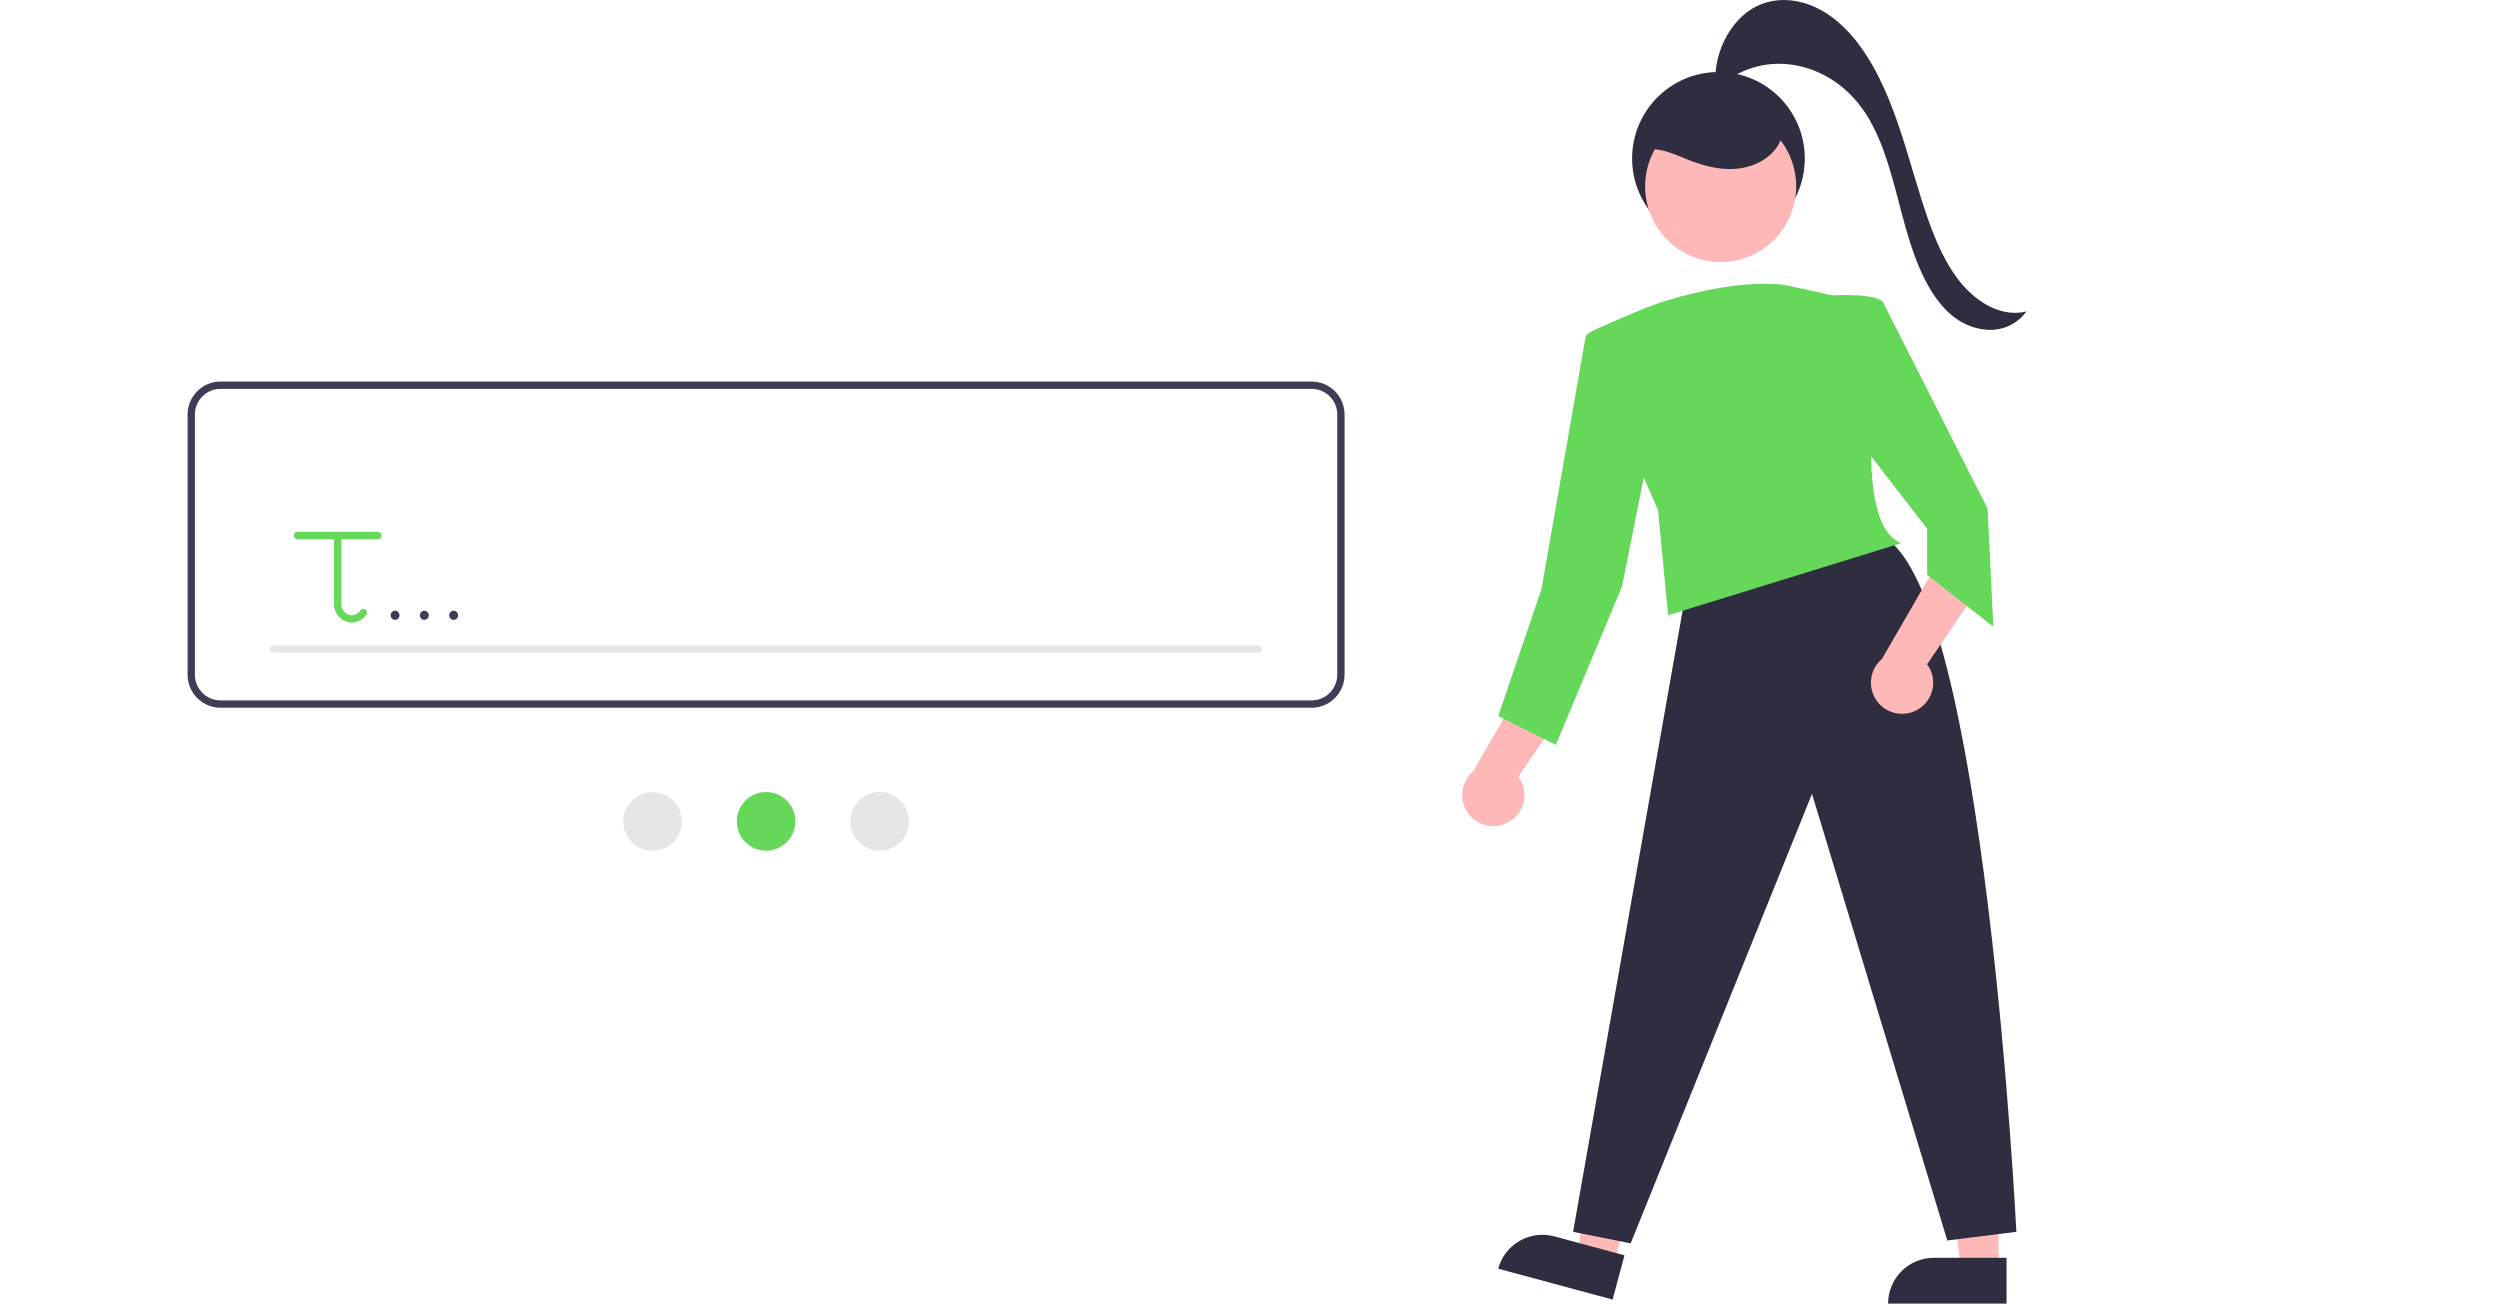 <svg width="847" height="442" viewBox="0 0 847 442" fill="none" xmlns="http://www.w3.org/2000/svg">
<path d="M582.213 82.981C598.37 82.981 611.469 69.869 611.469 53.694C611.469 37.519 598.37 24.406 582.213 24.406C566.055 24.406 552.957 37.519 552.957 53.694C552.957 69.869 566.055 82.981 582.213 82.981Z" fill="#2F2E41"/>
<path d="M677.086 429.792L664.314 429.791L658.237 380.473L677.089 380.474L677.086 429.792Z" fill="#FFB8B8"/>
<path d="M655.19 426.138H679.823V441.664H639.681C639.681 439.625 640.082 437.606 640.861 435.722C641.641 433.839 642.783 432.127 644.223 430.685C645.663 429.244 647.373 428.1 649.255 427.32C651.137 426.54 653.153 426.138 655.19 426.138Z" fill="#2F2E41"/>
<path d="M546.794 428.118L534.462 424.789L541.419 375.588L559.619 380.501L546.794 428.118Z" fill="#FFB8B8"/>
<path d="M526.603 418.885L550.387 425.304L546.349 440.295L507.591 429.834C508.662 425.858 511.267 422.471 514.832 420.418C518.398 418.364 522.632 417.813 526.603 418.885Z" fill="#2F2E41"/>
<path d="M570.998 201.595L532.965 417.345L552.469 421.25L613.907 268.956L659.741 420.274L683.146 417.345C683.146 417.345 672.419 200.619 638.287 182.07L570.998 201.595Z" fill="#2F2E41"/>
<path d="M510.681 278.776C512.052 278.093 513.257 277.117 514.211 275.917C515.165 274.718 515.844 273.323 516.201 271.832C516.558 270.341 516.585 268.79 516.278 267.288C515.972 265.786 515.34 264.369 514.427 263.138L535.403 232.347L516.059 232.046L499.106 261.332C497.141 263.004 495.857 265.339 495.498 267.895C495.138 270.451 495.727 273.051 497.154 275.201C498.581 277.351 500.746 278.902 503.239 279.561C505.732 280.22 508.38 279.941 510.681 278.776Z" fill="#FFB8B8"/>
<path d="M649.16 240.702C650.531 240.019 651.736 239.043 652.69 237.844C653.644 236.644 654.323 235.25 654.68 233.759C655.038 232.268 655.064 230.716 654.757 229.214C654.451 227.712 653.819 226.295 652.907 225.064L673.882 194.273L654.538 193.973L637.585 223.258C635.62 224.93 634.336 227.265 633.977 229.821C633.617 232.377 634.206 234.977 635.633 237.127C637.06 239.277 639.225 240.829 641.718 241.488C644.211 242.146 646.859 241.867 649.16 240.702V240.702Z" fill="#FFB8B8"/>
<path d="M582.958 88.779C597.09 88.779 608.546 77.311 608.546 63.164C608.546 49.017 597.09 37.548 582.958 37.548C568.826 37.548 557.37 49.017 557.37 63.164C557.37 77.311 568.826 88.779 582.958 88.779Z" fill="#FFB8B8"/>
<path d="M638.287 102.994C637.312 99.089 620.733 100.065 620.733 100.065C620.733 100.065 602.065 95.769 602.242 96.306C586.511 95.094 567.321 101.006 564.526 101.903C558.808 103.482 547.883 108.313 540.004 111.866C538.907 112.361 538.05 113.269 537.618 114.393C537.187 115.517 537.217 116.766 537.7 117.869L561.733 172.796L565.147 208.429L644.138 184.023C624.634 176.213 639.262 106.899 638.287 102.994Z" fill="#65D85A"/>
<path d="M631.461 103.97L637.944 102.34L673.394 172.308L675.345 212.334L652.915 194.762V179.142L629.511 148.878L631.461 103.97Z" fill="#65D85A"/>
<path d="M546.13 109.34L538.623 112.68C538.232 112.854 537.89 113.121 537.627 113.459C537.363 113.796 537.187 114.193 537.113 114.615L522.237 199.643L507.609 242.598L527.114 252.36L549.543 198.666L557.345 159.617L546.13 109.34Z" fill="#65D85A"/>
<path d="M556.124 51.089C561.317 49.382 566.796 52.058 571.869 54.095C576.869 56.103 582.211 57.55 587.589 57.234C592.967 56.917 598.406 54.644 601.657 50.344C604.909 46.044 605.481 39.599 602.262 35.274C600.144 32.427 596.763 30.803 593.378 29.745C586.144 27.485 578.049 27.407 571.173 30.595C564.298 33.784 558.906 40.52 558.34 48.084" fill="#2F2E41"/>
<path d="M581.434 30.685C579.689 18.862 586.159 6.587 594.988 2.183C603.817 -2.22 614.176 0.377 622.13 6.935C630.084 13.492 635.883 23.569 640.198 34.28C644.514 44.992 647.502 56.465 651.019 67.636C654.142 77.558 657.808 87.485 663.739 95.073C669.67 102.661 678.295 107.599 686.56 105.514C679.77 114.653 667.279 113.071 659.53 105.254C651.78 97.437 647.752 85.219 644.581 73.326C641.41 61.433 638.651 48.989 632.516 39.133C621.603 21.6 600.187 16.332 584.893 27.419" fill="#2F2E41"/>
<path d="M444.378 239.783H74.716C71.756 239.78 68.918 238.601 66.825 236.506C64.732 234.411 63.554 231.57 63.551 228.607V140.438C63.554 137.475 64.732 134.634 66.825 132.539C68.918 130.444 71.756 129.265 74.716 129.262H444.378C447.338 129.265 450.176 130.444 452.269 132.539C454.362 134.634 455.539 137.475 455.543 140.438V228.607C455.539 231.57 454.362 234.411 452.269 236.506C450.176 238.601 447.338 239.78 444.378 239.783ZM74.716 131.746C72.413 131.749 70.206 132.665 68.579 134.295C66.951 135.925 66.035 138.134 66.032 140.438V228.607C66.035 230.911 66.951 233.121 68.579 234.75C70.206 236.38 72.413 237.297 74.716 237.299H444.378C446.68 237.297 448.887 236.38 450.515 234.75C452.143 233.121 453.059 230.911 453.062 228.607V140.438C453.059 138.134 452.143 135.925 450.515 134.295C448.887 132.665 446.68 131.749 444.378 131.746H74.716Z" fill="#3F3D56"/>
<path d="M426.391 221.156H92.702C92.539 221.156 92.377 221.125 92.226 221.062C92.075 221 91.938 220.909 91.823 220.794C91.707 220.678 91.615 220.541 91.553 220.39C91.49 220.239 91.458 220.078 91.458 219.914C91.458 219.751 91.49 219.589 91.553 219.438C91.615 219.287 91.707 219.15 91.823 219.035C91.938 218.919 92.075 218.828 92.226 218.766C92.377 218.704 92.539 218.672 92.702 218.672H426.391C426.554 218.672 426.716 218.704 426.867 218.766C427.018 218.828 427.155 218.919 427.27 219.035C427.386 219.15 427.478 219.287 427.54 219.438C427.603 219.589 427.635 219.751 427.635 219.914C427.635 220.078 427.603 220.239 427.54 220.39C427.478 220.541 427.386 220.678 427.27 220.794C427.155 220.909 427.018 221 426.867 221.062C426.716 221.125 426.554 221.156 426.391 221.156Z" fill="#E6E6E6"/>
<path d="M128.056 180.176H100.765C100.437 180.177 100.122 180.309 99.89 180.541C99.659 180.774 99.528 181.089 99.528 181.418C99.528 181.747 99.659 182.062 99.89 182.295C100.122 182.528 100.437 182.659 100.765 182.66H113.17V204.618C113.148 206.21 113.733 207.75 114.806 208.924C115.879 210.099 117.359 210.82 118.945 210.94C119.022 210.944 119.102 210.945 119.183 210.945C120.159 210.927 121.115 210.671 121.969 210.2C122.823 209.729 123.55 209.056 124.086 208.241C124.283 207.977 124.367 207.646 124.32 207.321C124.274 206.995 124.1 206.701 123.837 206.504C123.574 206.307 123.243 206.222 122.918 206.268C122.593 206.315 122.299 206.488 122.102 206.751C121.786 207.278 121.338 207.712 120.802 208.011C120.267 208.311 119.662 208.465 119.049 208.459C118.101 208.371 117.222 207.925 116.591 207.211C115.96 206.498 115.624 205.571 115.651 204.618V182.66H128.056C128.219 182.66 128.381 182.629 128.532 182.566C128.683 182.504 128.82 182.413 128.935 182.297C129.051 182.182 129.143 182.045 129.205 181.894C129.268 181.743 129.3 181.581 129.3 181.418C129.3 181.255 129.268 181.093 129.205 180.942C129.143 180.791 129.051 180.654 128.935 180.539C128.82 180.423 128.683 180.332 128.532 180.27C128.381 180.208 128.219 180.176 128.056 180.176L128.056 180.176Z" fill="#65D85A"/>
<path d="M221.092 288.213C226.573 288.213 231.016 283.766 231.016 278.279C231.016 272.792 226.573 268.344 221.092 268.344C215.611 268.344 211.168 272.792 211.168 278.279C211.168 283.766 215.611 288.213 221.092 288.213Z" fill="#E6E6E6"/>
<path d="M259.547 288.213C265.028 288.213 269.471 283.766 269.471 278.279C269.471 272.792 265.028 268.344 259.547 268.344C254.066 268.344 249.623 272.792 249.623 278.279C249.623 283.766 254.066 288.213 259.547 288.213Z" fill="#65D85A"/>
<path d="M298.001 288.213C303.482 288.213 307.925 283.766 307.925 278.279C307.925 272.792 303.482 268.344 298.001 268.344C292.521 268.344 288.078 272.792 288.078 278.279C288.078 283.766 292.521 288.213 298.001 288.213Z" fill="#E6E6E6"/>
<path d="M133.848 210.019C134.253 210.005 134.637 209.834 134.918 209.542C135.2 209.25 135.357 208.86 135.357 208.455C135.357 208.049 135.2 207.659 134.918 207.367C134.637 207.075 134.253 206.904 133.848 206.89C133.443 206.904 133.059 207.075 132.777 207.367C132.496 207.659 132.338 208.049 132.338 208.455C132.338 208.86 132.496 209.25 132.777 209.542C133.059 209.834 133.443 210.005 133.848 210.019Z" fill="#3F3D56"/>
<path d="M143.772 210.019C144.177 210.005 144.561 209.834 144.842 209.542C145.124 209.25 145.281 208.86 145.281 208.455C145.281 208.049 145.124 207.659 144.842 207.367C144.561 207.075 144.177 206.904 143.772 206.89C143.367 206.904 142.983 207.075 142.701 207.367C142.42 207.659 142.262 208.049 142.262 208.455C142.262 208.86 142.42 209.25 142.701 209.542C142.983 209.834 143.367 210.005 143.772 210.019Z" fill="#3F3D56"/>
<path d="M153.696 210.019C154.101 210.005 154.485 209.834 154.767 209.542C155.048 209.25 155.206 208.86 155.206 208.455C155.206 208.049 155.048 207.659 154.767 207.367C154.485 207.075 154.101 206.904 153.696 206.89C153.291 206.904 152.907 207.075 152.626 207.367C152.344 207.659 152.187 208.049 152.187 208.455C152.187 208.86 152.344 209.25 152.626 209.542C152.907 209.834 153.291 210.005 153.696 210.019Z" fill="#3F3D56"/>
</svg>
